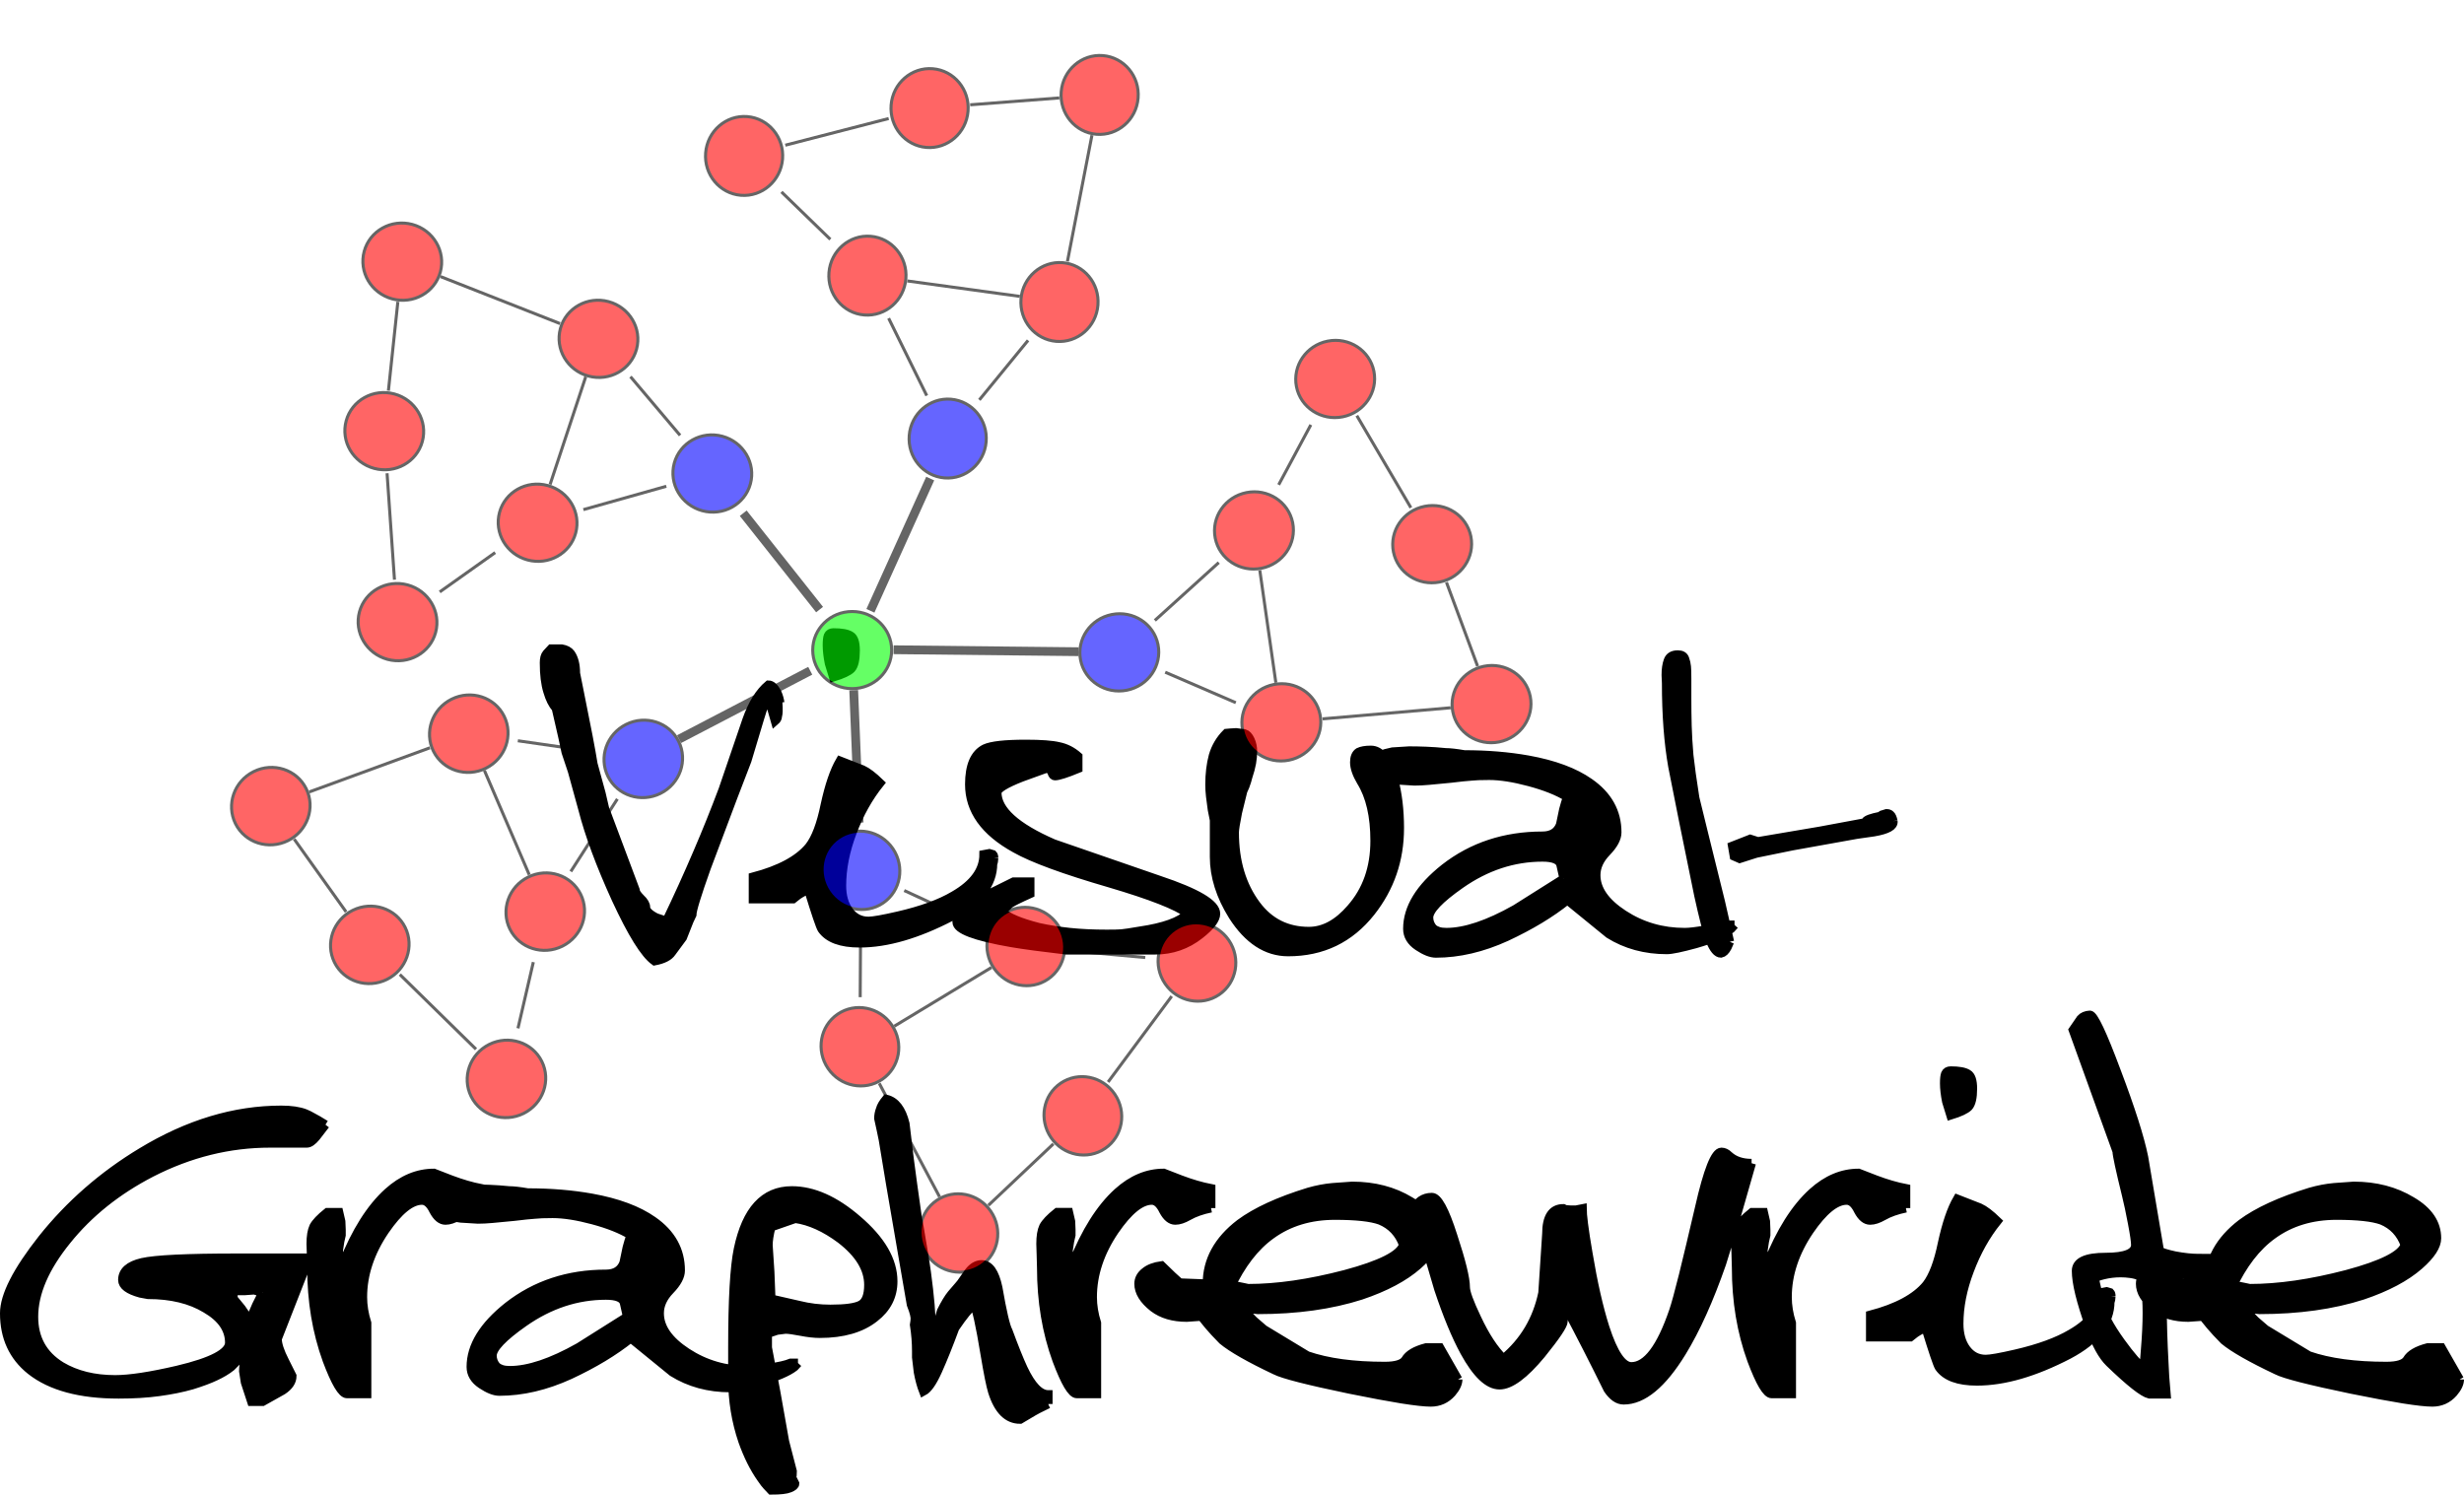 <?xml version="1.0" encoding="UTF-8" standalone="no"?>
<!-- Created with Inkscape (http://www.inkscape.org/) -->

<svg
   xmlns:dc="http://purl.org/dc/elements/1.1/"
   xmlns:cc="http://creativecommons.org/ns#"
   xmlns:rdf="http://www.w3.org/1999/02/22-rdf-syntax-ns#"
   xmlns:svg="http://www.w3.org/2000/svg"
   xmlns="http://www.w3.org/2000/svg"
   xmlns:sodipodi="http://sodipodi.sourceforge.net/DTD/sodipodi-0.dtd"
   xmlns:inkscape="http://www.inkscape.org/namespaces/inkscape"
   width="281.183"
   height="170.581"
   id="svg2"
   sodipodi:version="0.32"
   inkscape:version="0.47pre1 r21720"
   version="1.0"
   sodipodi:docname="splash.svg"
   inkscape:output_extension="org.inkscape.output.svg.inkscape">
  <defs
     id="defs4">
    <inkscape:perspective
       sodipodi:type="inkscape:persp3d"
       inkscape:vp_x="0 : 526.18109 : 1"
       inkscape:vp_y="0 : 1000 : 0"
       inkscape:vp_z="744.09448 : 526.18109 : 1"
       inkscape:persp3d-origin="372.04724 : 350.78739 : 1"
       id="perspective10" />
    <inkscape:perspective
       id="perspective3999"
       inkscape:persp3d-origin="0.5 : 0.33333333 : 1"
       inkscape:vp_z="1 : 0.5 : 1"
       inkscape:vp_y="0 : 1000 : 0"
       inkscape:vp_x="0 : 0.5 : 1"
       sodipodi:type="inkscape:persp3d" />
    <filter
       inkscape:collect="always"
       id="filter4201"
       color-interpolation-filters="sRGB">
      <feGaussianBlur
         inkscape:collect="always"
         stdDeviation="2.554"
         id="feGaussianBlur4203" />
    </filter>
  </defs>
  <sodipodi:namedview
     id="base"
     pagecolor="#ffffff"
     bordercolor="#666666"
     borderopacity="1.0"
     gridtolerance="10000"
     guidetolerance="10"
     objecttolerance="10"
     inkscape:pageopacity="0.0"
     inkscape:pageshadow="2"
     inkscape:zoom="1.7"
     inkscape:cx="69.733871"
     inkscape:cy="52.2863"
     inkscape:document-units="px"
     inkscape:current-layer="layer1"
     showgrid="false"
     inkscape:window-width="1680"
     inkscape:window-height="992"
     inkscape:window-x="-4"
     inkscape:window-y="-3"
     inkscape:window-maximized="1" />
  <g
     inkscape:label="Layer 1"
     inkscape:groupmode="layer"
     id="layer1"
     transform="translate(-61.006,-81.705)">
    <path
       style="font-size:40px;font-style:italic;font-variant:normal;font-weight:bold;font-stretch:normal;text-align:center;writing-mode:lr-tb;text-anchor:middle;fill:#000000;fill-opacity:1;stroke:#000000;stroke-width:1px;stroke-linecap:butt;stroke-linejoin:miter;stroke-opacity:1;font-family:Steve;-inkscape-font-specification:Steve Bold Italic"
       d="m 150.022,161.906 -0.28,-0.76 0.04,0.56 0.04,0.72 0,0.48 c -3e-5,0.16 -0.027,0.347 -0.08,0.56 -3e-5,0.187 -0.093,0.36 -0.28,0.52 l -0.4,-1.4 c -0.053,-0.24 -0.093,-0.467 -0.12,-0.68 -0.027,-0.213 -0.093,-0.467 -0.2,-0.76 -0.293,0.347 -0.64,1.2 -1.04,2.56 l -1.44,4.8 -1.6,4.16 -3.04,8.08 c -1.093,3.067 -1.64,4.853 -1.64,5.36 l -0.32,0.68 -0.76,1.92 -1.24,1.68 c -0.32,0.48 -0.973,0.813 -1.96,1 -1.12,-0.8 -2.587,-3.16 -4.4,-7.08 -1.787,-3.92 -3.053,-7.333 -3.8,-10.24 l -1.2,-4.36 -0.72,-2.16 -0.24,-1.12 -0.12,-0.56 -0.76,-3.32 c -0.4,-0.453 -0.72,-1.093 -0.96,-1.92 -0.267,-0.853 -0.4,-1.947 -0.4,-3.28 0,-0.48 0.093,-0.827 0.28,-1.04 l 0.52,-0.56 1.2,0 c 0.48,0.08 0.827,0.267 1.04,0.56 0.373,0.533 0.56,1.28 0.56,2.24 l 0.44,2.2 c 0.8,3.92 1.32,6.64 1.56,8.16 l 0.92,3.36 0.4,1.72 3.48,9.28 c -1e-5,0.24 0.2,0.56 0.6,0.96 0.4,0.373 0.6,0.72 0.6,1.04 -1e-5,0.373 0.387,0.76 1.16,1.16 l 1.2,0.4 c 1.28,-2.667 2.467,-5.28 3.56,-7.84 0.987,-2.293 1.947,-4.68 2.88,-7.16 l 2.72,-7.96 c 0.64,-1.813 1.467,-3.147 2.48,-4 0.347,3e-5 0.68,0.307 1,0.92 0.16,0.373 0.267,0.747 0.32,1.12 m 8.606,-5.96 c -1e-5,1.04 -0.16,1.733 -0.48,2.08 -0.32,0.32 -1,0.64 -2.04,0.96 l -0.48,-1.56 c -0.16,-0.8 -0.24,-1.493 -0.24,-2.08 -1e-5,-0.507 0.04,-0.867 0.12,-1.08 0.107,-0.24 0.307,-0.36 0.6,-0.36 0.933,3e-5 1.587,0.12 1.96,0.36 0.373,0.213 0.56,0.773 0.56,1.68 m 15.8,23.68 -0.04,0.4 c -0.027,0.133 -0.053,0.213 -0.08,0.24 -3e-5,2.347 -1.573,4.36 -4.72,6.04 -3.893,2.027 -7.387,3.04 -10.48,3.04 -2.133,0 -3.573,-0.533 -4.32,-1.6 -0.187,-0.293 -0.693,-1.787 -1.52,-4.48 -0.32,0.08 -0.72,0.28 -1.2,0.6 l -0.56,0.44 -4.56,0 0,-2.52 c 3.04,-0.8 5.173,-1.947 6.4,-3.44 0.747,-0.96 1.347,-2.547 1.8,-4.76 0.48,-2.213 1.053,-3.893 1.72,-5.04 l 2.56,1 c 0.533,0.24 1.2,0.747 2,1.52 -1.307,1.627 -2.36,3.507 -3.16,5.64 -0.8,2.107 -1.2,4.133 -1.2,6.08 -1e-5,1.2 0.28,2.173 0.84,2.92 0.56,0.747 1.293,1.12 2.2,1.12 0.533,0 1.667,-0.2 3.4,-0.6 2.667,-0.613 4.787,-1.387 6.36,-2.32 2.267,-1.307 3.4,-2.867 3.4,-4.68 l 0.64,-0.12 0.4,0.12 c 0.08,0.08 0.12,0.213 0.12,0.4 m 25.326,6.36 c -3e-5,0.64 -0.613,1.44 -1.84,2.4 -1.493,1.173 -3.187,1.76 -5.08,1.76 l -10.16,0 c -2.747,-0.32 -4.827,-0.6 -6.24,-0.84 -4.16,-0.72 -6.24,-1.507 -6.24,-2.36 0,-0.693 0.413,-1.36 1.24,-2 l 5.24,-2.6 1.88,0 0,1.36 c -1.307,0.587 -2.08,0.973 -2.32,1.16 l -0.92,0.88 c 0.64,0.64 2.053,1.24 4.24,1.8 1.093,0.24 2.267,0.427 3.52,0.56 1.28,0.133 2.693,0.2 4.24,0.2 0.8,0 1.36,-0.013 1.68,-0.04 0.32,-0.027 1.027,-0.133 2.12,-0.32 2.72,-0.4 4.533,-1.053 5.44,-1.96 -1.227,-0.933 -4.187,-2.093 -8.88,-3.48 -5.227,-1.52 -8.827,-2.84 -10.8,-3.96 -3.493,-1.92 -5.24,-4.36 -5.24,-7.32 0,-2.133 0.587,-3.493 1.76,-4.08 0.747,-0.347 2.307,-0.52 4.68,-0.52 1.733,2e-5 2.987,0.093 3.76,0.28 0.8,0.16 1.533,0.533 2.2,1.12 l 0,1.4 c -1.36,0.56 -2.24,0.84 -2.64,0.84 -0.16,2e-5 -0.28,-0.133 -0.36,-0.4 -0.027,-0.267 -0.253,-0.413 -0.68,-0.44 l -2.76,1 c -1.84,0.72 -2.773,1.293 -2.8,1.72 -1e-5,2.027 2.147,3.973 6.44,5.84 l 12.04,4.16 c 4.32,1.44 6.48,2.72 6.48,3.84 m 20.974,-9.76 c -2e-5,3.6 -1.093,6.787 -3.28,9.56 -2.4,3.04 -5.547,4.56 -9.44,4.56 -2.453,0 -4.56,-1.373 -6.32,-4.12 -1.413,-2.267 -2.12,-4.507 -2.12,-6.72 l 0,-4.2 -0.24,-1.2 c -0.08,-0.533 -0.147,-1.04 -0.2,-1.52 -0.053,-0.48 -0.08,-0.92 -0.08,-1.32 0,-1.227 0.133,-2.333 0.4,-3.32 0.293,-0.987 0.8,-1.84 1.52,-2.56 l 0.44,-0.04 0.64,-0.04 0.96,0.12 c 0.267,0.08 0.493,0.32 0.68,0.72 0.187,0.4 0.28,0.84 0.28,1.32 0,0.4 -0.04,0.84 -0.12,1.32 -0.08,0.453 -0.227,1 -0.44,1.64 -0.08,0.32 -0.147,0.547 -0.2,0.68 -0.027,0.133 -0.147,0.427 -0.36,0.88 l -0.6,2.44 c -0.24,1.2 -0.36,1.96 -0.36,2.28 0,3.307 0.827,6.067 2.48,8.28 1.493,2 3.493,3 6,3 1.707,0 3.307,-0.867 4.8,-2.6 1.813,-2.053 2.72,-4.627 2.72,-7.72 -2e-5,-2.827 -0.52,-5.08 -1.56,-6.76 -0.507,-0.853 -0.76,-1.587 -0.76,-2.2 -1e-5,-0.56 0.16,-0.947 0.48,-1.16 0.32,-0.16 0.787,-0.24 1.4,-0.24 1.093,2e-5 1.96,1.093 2.6,3.28 0.453,1.68 0.68,3.56 0.68,5.64 m 38.216,11.04 -0.4,0.44 c -0.747,0.587 -2.093,1.16 -4.04,1.72 -1.653,0.453 -2.747,0.68 -3.28,0.68 -2.48,0 -4.68,-0.6 -6.6,-1.8 l -4.76,-3.88 c -1.893,1.52 -4.213,2.92 -6.96,4.2 -2.747,1.253 -5.427,1.88 -8.04,1.88 -0.56,0 -1.24,-0.267 -2.04,-0.8 -0.8,-0.533 -1.2,-1.2 -1.2,-2 0,-2.373 1.413,-4.68 4.24,-6.92 3.147,-2.453 6.867,-3.68 11.16,-3.68 1.04,1e-5 1.72,-0.427 2.04,-1.28 0.133,-0.667 0.253,-1.24 0.36,-1.72 0.133,-0.507 0.28,-0.987 0.44,-1.44 -1.093,-0.667 -2.533,-1.24 -4.32,-1.72 -1.787,-0.48 -3.32,-0.72 -4.6,-0.72 -0.933,2e-5 -1.627,0.027 -2.08,0.08 -0.453,0.027 -1.227,0.107 -2.32,0.24 -1.067,0.107 -1.907,0.187 -2.52,0.24 -0.587,0.053 -1.12,0.08 -1.6,0.08 l -1.96,-0.12 c -0.64,-0.08 -1.173,-0.227 -1.6,-0.44 -0.427,-0.213 -0.64,-0.587 -0.64,-1.12 1e-5,-0.56 0.187,-1.013 0.56,-1.36 0.107,-0.08 0.48,-0.187 1.12,-0.32 l 1.92,-0.12 c 0.587,2e-5 1.227,0.013 1.92,0.04 0.693,0.027 1.44,0.08 2.24,0.16 0.48,2e-5 1.187,0.08 2.12,0.24 2.613,2e-5 5.04,0.2 7.28,0.6 2.96,0.533 5.293,1.4 7,2.6 2.107,1.467 3.16,3.36 3.16,5.68 -2e-5,0.667 -0.4,1.413 -1.2,2.24 -0.8,0.827 -1.2,1.707 -1.2,2.64 -2e-5,1.627 1.04,3.12 3.12,4.48 2.08,1.36 4.413,2.04 7,2.04 0.533,0 1.32,-0.093 2.36,-0.28 1.147,-0.16 1.973,-0.347 2.48,-0.56 l 0.84,0 m -19.48,-5.28 -0.36,-1.6 c -0.16,-0.56 -0.853,-0.84 -2.08,-0.84 -3.307,1e-5 -6.427,1.027 -9.36,3.08 -2.4,1.68 -3.6,2.947 -3.6,3.8 0,0.453 0.16,0.867 0.48,1.24 0.16,0.133 0.36,0.24 0.6,0.32 0.24,0.08 0.547,0.12 0.92,0.12 2.133,0 4.76,-0.88 7.88,-2.64 l 5.52,-3.48 m 18.931,7.2 -0.28,0.64 c -0.213,0.4 -0.453,0.627 -0.72,0.68 -0.427,0 -0.84,-0.493 -1.24,-1.48 -0.347,-1.013 -0.787,-2.733 -1.32,-5.16 l -1.72,-8.44 -1.24,-6.24 c -0.48,-2.72 -0.72,-5.893 -0.72,-9.52 l -0.04,-0.92 c 0,-0.667 0.08,-1.213 0.24,-1.64 0.16,-0.453 0.533,-0.68 1.12,-0.68 0.427,3e-5 0.693,0.16 0.8,0.48 0.107,0.293 0.173,0.587 0.2,0.88 0.027,0.267 0.04,0.733 0.04,1.4 l 0,2.2 c 0,1.12 0.013,2.173 0.04,3.16 0.027,0.987 0.093,2.107 0.2,3.36 0.133,1.227 0.36,2.853 0.68,4.88 l 1,4.08 1.92,7.76 1.04,4.56 m 18.658,-13.76 c 0.08,0.56 -0.653,0.973 -2.2,1.24 l -1.96,0.28 -7.36,1.32 -4.12,0.84 -1.88,0.6 -0.64,-0.28 -0.2,-1.16 2.04,-0.8 0.88,0.28 7.08,-1.2 5.16,-0.96 0.04,-0.12 c 0.133,-0.213 0.68,-0.413 1.64,-0.6 l 0.24,-0.16 0.52,-0.16 c 0.187,1e-5 0.333,0.053 0.44,0.16 0.133,0.107 0.24,0.347 0.32,0.72 m -178.909,34.64 -1.08,1.4 c -0.4,0.48 -0.747,0.72 -1.04,0.72 l -4.2,0 c -4.667,3e-5 -9.187,1.12 -13.56,3.36 -3.92,2.027 -7.133,4.6 -9.64,7.72 -2.507,3.093 -3.76,6 -3.76,8.72 -10e-7,2.48 1.04,4.36 3.12,5.64 1.707,1.013 3.76,1.52 6.16,1.52 1.653,0 4.027,-0.36 7.12,-1.08 3.947,-0.933 5.92,-1.973 5.92,-3.12 -2.3e-5,-1.547 -0.893,-2.84 -2.68,-3.88 -1.76,-1.067 -3.96,-1.6 -6.6,-1.6 l -0.88,-0.16 c -1.36,-0.373 -2.04,-0.88 -2.04,-1.52 -1.2e-5,-0.987 0.747,-1.653 2.24,-2 1.52,-0.347 5.12,-0.52 10.8,-0.52 l 7.6,0 0,1.68 -2.96,7.56 c -3e-5,0.613 0.28,1.467 0.84,2.56 l 0.84,1.68 c -3e-5,0.613 -0.36,1.16 -1.08,1.64 l -2.28,1.28 -1.28,0 -0.72,-2.2 -0.2,-1.28 c -2.5e-5,-0.507 0.093,-1.027 0.28,-1.56 l -0.6,0 -1.08,1.08 c -0.507,0.4 -1.107,0.76 -1.8,1.08 -0.667,0.32 -1.56,0.653 -2.68,1 -1.12,0.32 -2.373,0.573 -3.76,0.76 -1.36,0.187 -2.893,0.28 -4.6,0.28 -4.4,0 -7.747,-0.907 -10.04,-2.72 -2,-1.6 -3,-3.773 -3,-6.52 2e-6,-2 1.44,-4.827 4.32,-8.48 3.147,-3.947 6.933,-7.253 11.36,-9.92 5.28,-3.2 10.587,-4.8 15.92,-4.8 1.12,3e-5 2.027,0.133 2.72,0.4 0.267,0.107 0.56,0.253 0.88,0.44 0.32,0.16 0.8,0.44 1.44,0.84 m -7.16,19.16 -0.96,-0.28 -1.08,0.08 -1.32,0 0,0.88 0.92,1.12 0.96,1.4 0.76,-1.76 0.72,-1.44 m 24.936,-9.64 c -1.04,0.213 -1.907,0.52 -2.6,0.92 -0.56,0.32 -1.053,0.48 -1.48,0.48 -0.507,2e-5 -0.96,-0.373 -1.36,-1.12 -0.373,-0.773 -0.813,-1.16 -1.32,-1.16 -1.253,2e-5 -2.667,1.147 -4.24,3.44 -1.68,2.48 -2.52,5.013 -2.52,7.6 -1e-5,0.96 0.16,1.947 0.48,2.96 l 0,8.08 -2.28,0 c -0.56,0 -1.32,-1.28 -2.28,-3.84 -1.173,-3.227 -1.76,-6.747 -1.76,-10.56 l -0.04,-1.48 -0.04,-1.24 c 0,-0.853 0.107,-1.507 0.32,-1.96 0.24,-0.453 0.76,-1 1.56,-1.64 l 1.32,0 0.24,1.04 0.04,0.96 c 0,0.213 0,0.413 0,0.6 -0.08,0.32 -0.133,0.56 -0.16,0.72 l -0.16,1.04 c 0,0.4 0.173,0.893 0.52,1.48 1.44,-3.627 3.147,-6.333 5.12,-8.12 1.627,-1.467 3.373,-2.2 5.24,-2.2 l 1.96,0.76 c 1.2,0.453 2.347,0.787 3.44,1 l 0,2.24 m 36.148,17.68 -0.4,0.44 c -0.747,0.587 -2.093,1.16 -4.04,1.72 -1.653,0.453 -2.747,0.68 -3.28,0.68 -2.48,0 -4.68,-0.6 -6.6,-1.8 l -4.76,-3.88 c -1.893,1.52 -4.213,2.92 -6.96,4.2 -2.747,1.253 -5.427,1.88 -8.04,1.88 -0.56,0 -1.24,-0.267 -2.04,-0.8 -0.8,-0.533 -1.2,-1.2 -1.2,-2 0,-2.373 1.413,-4.68 4.24,-6.92 3.147,-2.453 6.867,-3.68 11.16,-3.68 1.04,1e-5 1.72,-0.427 2.04,-1.28 0.133,-0.667 0.253,-1.24 0.36,-1.72 0.133,-0.507 0.28,-0.987 0.44,-1.44 -1.093,-0.667 -2.533,-1.24 -4.32,-1.72 -1.787,-0.48 -3.32,-0.72 -4.6,-0.72 -0.933,2e-5 -1.627,0.027 -2.08,0.08 -0.453,0.027 -1.227,0.107 -2.32,0.24 -1.067,0.107 -1.907,0.187 -2.52,0.24 -0.587,0.053 -1.12,0.08 -1.6,0.08 l -1.96,-0.12 c -0.64,-0.08 -1.173,-0.227 -1.6,-0.44 -0.427,-0.213 -0.64,-0.587 -0.64,-1.12 1e-5,-0.56 0.187,-1.013 0.56,-1.36 0.107,-0.08 0.48,-0.187 1.12,-0.32 l 1.92,-0.12 c 0.587,2e-5 1.227,0.013 1.92,0.04 0.693,0.027 1.44,0.08 2.24,0.16 0.48,2e-5 1.187,0.08 2.12,0.24 2.613,2e-5 5.04,0.2 7.28,0.6 2.96,0.533 5.293,1.4 7,2.6 2.107,1.467 3.16,3.36 3.16,5.68 -2e-5,0.667 -0.4,1.413 -1.2,2.24 -0.8,0.827 -1.2,1.707 -1.2,2.64 -2e-5,1.627 1.04,3.12 3.12,4.48 2.08,1.36 4.413,2.04 7,2.04 0.533,1e-5 1.32,-0.093 2.36,-0.28 1.147,-0.16 1.973,-0.347 2.48,-0.56 l 0.84,0 m -19.48,-5.28 -0.36,-1.6 c -0.16,-0.56 -0.853,-0.84 -2.08,-0.84 -3.307,1e-5 -6.427,1.027 -9.36,3.08 -2.4,1.68 -3.6,2.947 -3.6,3.8 0,0.453 0.16,0.867 0.48,1.24 0.16,0.133 0.36,0.24 0.6,0.32 0.24,0.08 0.547,0.12 0.92,0.12 2.133,1e-5 4.76,-0.88 7.88,-2.64 l 5.52,-3.48 m 30.331,-4.04 c -2e-5,1.68 -0.707,3.067 -2.12,4.16 -1.52,1.2 -3.6,1.8 -6.24,1.8 -0.613,1e-5 -1.333,-0.08 -2.16,-0.24 -0.827,-0.16 -1.413,-0.24 -1.76,-0.24 l -0.96,0.12 -1.08,0.36 0,1.6 0.96,5.08 1,5.64 0.88,3.4 c 0,0.347 -0.027,0.627 -0.08,0.84 l 0.16,0.16 0.2,0.4 c 0,0.187 -0.2,0.36 -0.6,0.52 -0.373,0.16 -1.08,0.24 -2.12,0.24 -0.187,-0.187 -0.347,-0.36 -0.48,-0.52 -0.133,-0.133 -0.347,-0.413 -0.64,-0.84 -0.827,-1.173 -1.533,-2.587 -2.12,-4.24 -0.773,-2.267 -1.16,-4.64 -1.16,-7.12 l 0,-3.56 c 0,-5.467 0.213,-9.213 0.64,-11.24 0.933,-4.453 2.973,-6.68 6.12,-6.68 2.427,2e-5 4.92,1.107 7.48,3.32 2.72,2.32 4.08,4.667 4.08,7.04 m -2.8,0.4 c -1e-5,-1.84 -1.053,-3.573 -3.16,-5.2 -1.787,-1.333 -3.52,-2.12 -5.2,-2.36 l -2.76,0.96 c -0.213,0.853 -0.32,1.547 -0.32,2.08 l 0.2,3.04 0.12,3.08 3.16,0.72 c 1.173,0.293 2.373,0.44 3.6,0.44 1.733,1e-5 2.893,-0.16 3.48,-0.48 0.587,-0.32 0.88,-1.08 0.88,-2.28 m 20.499,13.6 c -0.853,0.4 -1.56,0.773 -2.12,1.12 l -1.08,0.64 c -1.44,0 -2.493,-1.053 -3.16,-3.16 -0.213,-0.693 -0.493,-2.08 -0.84,-4.16 -0.587,-3.573 -1.013,-5.493 -1.28,-5.76 -0.48,0.347 -1.2,1.227 -2.16,2.64 -0.72,1.947 -1.373,3.573 -1.96,4.88 -0.587,1.307 -1.133,2.093 -1.64,2.36 -0.24,-0.613 -0.44,-1.347 -0.6,-2.2 -0.107,-0.827 -0.173,-1.387 -0.2,-1.68 0,-0.293 0,-0.533 0,-0.72 0,-0.96 -0.08,-1.96 -0.24,-3 0.053,-0.32 0.08,-0.56 0.08,-0.72 0,-0.107 -0.027,-0.28 -0.08,-0.52 -0.053,-0.24 -0.173,-0.6 -0.36,-1.08 l -0.8,-4.64 -1.56,-9.08 -0.84,-5.08 -0.24,-1.16 -0.28,-1.28 c 0,-0.347 0.067,-0.693 0.2,-1.04 0.08,-0.32 0.307,-0.707 0.68,-1.16 1.04,0.24 1.76,1.173 2.16,2.8 0.213,1.787 0.373,3.12 0.48,4 0.213,1.653 0.52,3.88 0.92,6.68 0.133,0.667 0.293,1.587 0.48,2.76 0.213,1.173 0.4,2.347 0.56,3.52 0.373,2.747 0.56,4.947 0.56,6.6 0,1.173 -0.067,1.973 -0.2,2.4 l 1.32,-4.56 c 0.427,-0.853 0.813,-1.493 1.16,-1.92 0.72,-0.827 1.093,-1.267 1.12,-1.32 0.267,-0.4 0.547,-0.8 0.84,-1.2 0.453,-0.587 0.947,-0.88 1.48,-0.88 0.88,2e-5 1.507,0.88 1.88,2.64 0.48,2.773 0.867,4.427 1.16,4.96 0.667,1.813 1.24,3.24 1.72,4.28 0.933,1.973 1.88,2.96 2.84,2.96 l 0,1.08 m 18.583,-22.36 c -1.04,0.213 -1.907,0.52 -2.6,0.92 -0.56,0.32 -1.053,0.48 -1.48,0.48 -0.507,2e-5 -0.96,-0.373 -1.36,-1.12 -0.373,-0.773 -0.813,-1.16 -1.32,-1.16 -1.253,2e-5 -2.667,1.147 -4.24,3.44 -1.68,2.48 -2.52,5.013 -2.52,7.6 -1e-5,0.96 0.16,1.947 0.48,2.96 l 0,8.08 -2.28,0 c -0.56,0 -1.32,-1.28 -2.28,-3.84 -1.173,-3.227 -1.76,-6.747 -1.76,-10.56 l -0.04,-1.48 -0.04,-1.24 c 0,-0.853 0.107,-1.507 0.32,-1.96 0.24,-0.453 0.76,-1 1.56,-1.64 l 1.32,0 0.24,1.04 0.04,0.96 c -10e-6,0.213 -10e-6,0.413 0,0.6 -0.08,0.32 -0.133,0.56 -0.16,0.72 l -0.16,1.04 c -1e-5,0.4 0.173,0.893 0.52,1.48 1.44,-3.627 3.147,-6.333 5.12,-8.12 1.627,-1.467 3.373,-2.2 5.24,-2.2 l 1.96,0.76 c 1.2,0.453 2.347,0.787 3.44,1 l 0,2.24 m 28.188,19.56 c -3e-5,0.453 -0.24,0.96 -0.72,1.52 -0.64,0.72 -1.44,1.08 -2.4,1.08 -0.667,0 -1.76,-0.12 -3.28,-0.36 -1.493,-0.24 -3.493,-0.613 -6,-1.12 -4.747,-0.987 -7.56,-1.707 -8.44,-2.16 -2.933,-1.387 -4.947,-2.533 -6.04,-3.44 -0.16,-0.16 -0.453,-0.467 -0.88,-0.92 -0.427,-0.453 -0.933,-1.053 -1.52,-1.8 l -1.68,0.12 c -1.547,10e-6 -2.813,-0.373 -3.8,-1.12 -1.12,-0.88 -1.68,-1.787 -1.68,-2.72 1e-5,-0.533 0.24,-0.987 0.72,-1.36 0.453,-0.373 1.08,-0.613 1.88,-0.72 l 1.24,1.2 0.84,0.76 3.12,0.12 c 0,-2.667 1.253,-4.96 3.76,-6.88 1.84,-1.36 4.453,-2.56 7.84,-3.6 0.933,-0.267 1.84,-0.44 2.72,-0.52 l 2.24,-0.16 c 2.507,2e-5 4.707,0.573 6.6,1.72 1.92,1.12 2.88,2.533 2.88,4.24 -2e-5,0.88 -0.667,1.907 -2,3.08 -1.547,1.36 -3.707,2.507 -6.48,3.44 -3.413,1.093 -7.333,1.64 -11.76,1.64 l -0.76,-0.08 c -0.347,1e-5 -0.533,0.093 -0.56,0.28 0,0.133 0.28,0.48 0.84,1.04 l 1.16,1 4.96,3 c 2.32,0.8 5.267,1.2 8.84,1.2 1.253,1e-5 2.04,-0.24 2.36,-0.72 0.347,-0.613 1.133,-1.08 2.36,-1.4 l 1.56,0 2.08,3.64 m -6.24,-15.36 c -0.48,-1.333 -1.36,-2.267 -2.64,-2.8 -1.04,-0.373 -2.76,-0.56 -5.16,-0.56 -2.827,2e-5 -5.253,0.733 -7.28,2.2 -1.867,1.333 -3.44,3.373 -4.72,6.12 0.4,-0.16 0.707,-0.24 0.92,-0.24 l 0.6,0.12 0.56,0.12 c 3.307,1e-5 7,-0.533 11.08,-1.6 4.08,-1.093 6.293,-2.213 6.64,-3.36 m 39.739,-9.32 -1.72,6 -1.68,5.44 c -1.44,4.133 -2.96,7.507 -4.56,10.12 -2.24,3.653 -4.453,5.48 -6.64,5.48 -0.64,0 -1.24,-0.413 -1.8,-1.24 -1.6,-3.253 -3.147,-6.28 -4.64,-9.08 l -0.6,0.68 -0.2,0.16 0.24,-0.12 c 0.08,0.24 0.12,0.44 0.12,0.6 -2e-5,0.427 -0.84,1.68 -2.52,3.76 -1.947,2.347 -3.533,3.52 -4.76,3.52 -1.28,0 -2.613,-1.267 -4,-3.8 -0.987,-1.813 -1.973,-4.2 -2.96,-7.16 l -1.2,-4.08 c -0.24,-0.453 -0.653,-0.88 -1.24,-1.28 -0.56,-0.293 -0.867,-0.573 -0.92,-0.84 0,-1.093 0.16,-2.027 0.48,-2.8 0.453,-0.987 1.16,-1.48 2.12,-1.48 0.667,2e-5 1.467,1.467 2.4,4.4 0.96,2.907 1.44,4.867 1.44,5.88 -1e-5,0.56 0.427,1.733 1.28,3.52 0.96,2.053 1.973,3.6 3.04,4.64 2.347,-1.947 3.84,-4.453 4.48,-7.52 l 0.44,-6.72 c -2e-5,-1.947 0.64,-2.92 1.92,-2.92 l 0.24,0.12 0.6,0.04 c 0.187,2e-5 0.387,2e-5 0.6,0 0.32,-0.08 0.56,-0.133 0.72,-0.16 -2e-5,0.347 0.053,0.947 0.16,1.8 0.107,0.853 0.28,1.973 0.52,3.36 0.56,3.36 1.2,6.173 1.92,8.44 0.96,2.96 1.96,4.44 3,4.44 1.76,1e-5 3.36,-2.107 4.8,-6.32 0.24,-0.693 0.613,-2.053 1.12,-4.08 0.507,-2.053 1.12,-4.627 1.84,-7.72 0.96,-4.24 1.8,-6.36 2.52,-6.36 0.293,3e-5 0.573,0.133 0.84,0.4 0.64,0.587 1.507,0.88 2.6,0.88 m 17.609,5.12 c -1.04,0.213 -1.907,0.52 -2.6,0.92 -0.56,0.32 -1.053,0.48 -1.48,0.48 -0.507,2e-5 -0.96,-0.373 -1.36,-1.12 -0.373,-0.773 -0.813,-1.16 -1.32,-1.16 -1.253,2e-5 -2.667,1.147 -4.24,3.44 -1.68,2.48 -2.52,5.013 -2.52,7.6 0,0.96 0.16,1.947 0.48,2.96 l 0,8.08 -2.28,0 c -0.56,0 -1.32,-1.28 -2.28,-3.84 -1.173,-3.227 -1.76,-6.747 -1.76,-10.56 l -0.04,-1.48 -0.04,-1.24 c 0,-0.853 0.107,-1.507 0.32,-1.96 0.24,-0.453 0.76,-1 1.56,-1.64 l 1.32,0 0.24,1.04 0.04,0.96 c 0,0.213 0,0.413 0,0.6 -0.08,0.32 -0.133,0.56 -0.16,0.72 l -0.16,1.04 c 0,0.4 0.173,0.893 0.52,1.48 1.44,-3.627 3.147,-6.333 5.12,-8.12 1.627,-1.467 3.373,-2.2 5.24,-2.2 l 1.96,0.76 c 1.2,0.453 2.347,0.787 3.44,1 l 0,2.24 m 7.628,-13.64 c -1e-5,1.04 -0.16,1.733 -0.48,2.08 -0.32,0.32 -1,0.64 -2.04,0.96 l -0.48,-1.56 c -0.16,-0.8 -0.24,-1.493 -0.24,-2.08 -10e-6,-0.507 0.04,-0.867 0.12,-1.08 0.107,-0.24 0.307,-0.36 0.6,-0.36 0.933,4e-5 1.587,0.12 1.96,0.36 0.373,0.213 0.56,0.773 0.56,1.68 m 15.8,23.68 -0.04,0.4 c -0.027,0.133 -0.053,0.213 -0.08,0.24 -3e-5,2.347 -1.573,4.36 -4.72,6.04 -3.893,2.027 -7.387,3.04 -10.48,3.04 -2.133,0 -3.573,-0.533 -4.32,-1.6 -0.187,-0.293 -0.693,-1.787 -1.52,-4.48 -0.32,0.08 -0.72,0.28 -1.2,0.6 l -0.56,0.44 -4.56,0 0,-2.52 c 3.04,-0.8 5.173,-1.947 6.4,-3.44 0.747,-0.96 1.347,-2.547 1.8,-4.76 0.48,-2.213 1.053,-3.893 1.72,-5.04 l 2.56,1 c 0.533,0.24 1.2,0.747 2,1.52 -1.307,1.627 -2.36,3.507 -3.16,5.64 -0.8,2.107 -1.2,4.133 -1.2,6.08 -1e-5,1.2 0.28,2.173 0.84,2.92 0.56,0.747 1.293,1.12 2.2,1.12 0.533,1e-5 1.667,-0.2 3.4,-0.6 2.667,-0.613 4.787,-1.387 6.36,-2.32 2.267,-1.307 3.4,-2.867 3.4,-4.68 l 0.64,-0.12 0.4,0.12 c 0.08,0.08 0.12,0.213 0.12,0.4 m 14.566,-3.48 0,0.44 c -2e-5,0.267 -0.107,0.507 -0.32,0.72 -0.187,0.293 -0.32,0.507 -0.4,0.64 -0.16,0.24 -0.44,0.36 -0.84,0.36 -0.08,1e-5 -0.28,-0.027 -0.6,-0.08 -0.693,-0.267 -1.24,-0.453 -1.64,-0.56 -1.333,-0.4 -2.387,-0.6 -3.16,-0.6 -0.667,10e-6 -1.147,0.147 -1.44,0.44 -0.107,0.107 -0.187,0.467 -0.24,1.08 -0.053,0.613 -0.08,1.387 -0.08,2.32 -1e-5,1.787 0.067,3.92 0.2,6.4 0.027,0.88 0.107,2.053 0.24,3.52 l -1.92,0 c -0.72,-0.16 -2.24,-1.36 -4.56,-3.6 -0.8,-0.773 -1.547,-2.133 -2.24,-4.08 -1.04,-2.907 -1.56,-5.04 -1.56,-6.4 0,-1.04 1.12,-1.56 3.36,-1.56 2.267,2e-5 3.4,-0.467 3.4,-1.4 -10e-6,-0.4 -0.12,-1.227 -0.36,-2.48 -0.24,-1.28 -0.467,-2.347 -0.68,-3.2 -0.72,-2.933 -1.08,-4.6 -1.08,-5 l -5,-13.84 0.88,-1.28 c 0.24,-0.267 0.587,-0.413 1.04,-0.44 0.427,4e-5 1.44,2.147 3.04,6.44 1.627,4.293 2.667,7.56 3.12,9.8 l 1.8,10.68 c 0.187,0.16 0.773,0.347 1.76,0.56 1.013,0.187 1.88,0.28 2.6,0.28 2.16,2e-5 3.48,0.04 3.96,0.12 0.48,0.08 0.72,0.32 0.72,0.72 m -10.88,11.68 c 0.107,-0.827 0.173,-1.507 0.2,-2.04 0.133,-1.6 0.2,-3.013 0.2,-4.24 -1e-5,-1.2 -0.067,-2.16 -0.2,-2.88 -0.107,-0.747 -0.32,-1.187 -0.64,-1.32 -0.293,-0.133 -0.64,-0.227 -1.04,-0.28 -0.373,-0.053 -0.747,-0.08 -1.12,-0.08 -0.693,1e-5 -1.36,0.08 -2,0.24 -0.64,0.16 -0.96,0.293 -0.96,0.4 0,0.16 0.093,0.613 0.28,1.36 0.107,0.48 0.227,0.96 0.36,1.44 0.24,1.147 1.013,2.627 2.32,4.44 1.173,1.627 2.04,2.613 2.6,2.96 m 36.074,1.32 c -3e-5,0.453 -0.24,0.96 -0.72,1.52 -0.64,0.72 -1.44,1.08 -2.4,1.08 -0.667,0 -1.76,-0.12 -3.28,-0.36 -1.493,-0.24 -3.493,-0.613 -6,-1.12 -4.747,-0.987 -7.56,-1.707 -8.44,-2.16 -2.933,-1.387 -4.947,-2.533 -6.04,-3.44 -0.16,-0.16 -0.453,-0.467 -0.88,-0.92 -0.427,-0.453 -0.933,-1.053 -1.52,-1.8 l -1.68,0.12 c -1.547,10e-6 -2.813,-0.373 -3.8,-1.12 -1.12,-0.88 -1.68,-1.787 -1.68,-2.72 0,-0.533 0.24,-0.987 0.72,-1.36 0.453,-0.373 1.08,-0.613 1.88,-0.72 l 1.24,1.2 0.84,0.76 3.12,0.12 c 0,-2.667 1.253,-4.96 3.76,-6.88 1.84,-1.36 4.453,-2.56 7.84,-3.6 0.933,-0.267 1.84,-0.44 2.72,-0.52 l 2.24,-0.16 c 2.507,2e-5 4.707,0.573 6.6,1.72 1.92,1.12 2.88,2.533 2.88,4.24 -3e-5,0.88 -0.667,1.907 -2,3.08 -1.547,1.36 -3.707,2.507 -6.48,3.44 -3.413,1.093 -7.333,1.64 -11.76,1.64 l -0.76,-0.08 c -0.347,1e-5 -0.533,0.093 -0.56,0.28 -10e-6,0.133 0.28,0.48 0.84,1.04 l 1.16,1 4.96,3 c 2.32,0.8 5.267,1.2 8.84,1.2 1.253,1e-5 2.04,-0.24 2.36,-0.72 0.347,-0.613 1.133,-1.08 2.36,-1.4 l 1.56,0 2.08,3.64 m -6.24,-15.36 c -0.48,-1.333 -1.36,-2.267 -2.64,-2.8 -1.04,-0.373 -2.76,-0.56 -5.16,-0.56 -2.827,2e-5 -5.253,0.733 -7.28,2.2 -1.867,1.333 -3.44,3.373 -4.72,6.12 0.4,-0.16 0.707,-0.24 0.92,-0.24 l 0.6,0.12 0.56,0.12 c 3.307,1e-5 7,-0.533 11.08,-1.6 4.08,-1.093 6.293,-2.213 6.64,-3.36"
       id="flowRoot2393" />
    <g
       id="g4033"
       transform="translate(-10.588,56.471)"
       style="opacity:0.602;filter:url(#filter4201)">
      <g
         transform="matrix(0.965,0.261,-0.261,0.965,91.928,23.239)"
         id="g3737">
        <path
           sodipodi:type="arc"
           style="fill:#ff0000;fill-rule:evenodd;stroke:#000000;stroke-width:1px;stroke-linecap:butt;stroke-linejoin:miter;stroke-opacity:1"
           id="path2912"
           sodipodi:cx="41.764706"
           sodipodi:cy="32.64706"
           sodipodi:rx="12.941176"
           sodipodi:ry="12.647058"
           d="m 54.706,32.647 c 0,6.985 -5.794,12.647 -12.941,12.647 -7.147,0 -12.941,-5.662 -12.941,-12.647 0,-6.985 5.794,-12.647 12.941,-12.647 7.147,0 12.941,5.662 12.941,12.647 z"
           transform="matrix(0.348,0,0,0.348,18.479,12.723)" />
        <path
           d="m 54.706,32.647 c 0,6.985 -5.794,12.647 -12.941,12.647 -7.147,0 -12.941,-5.662 -12.941,-12.647 0,-6.985 5.794,-12.647 12.941,-12.647 7.147,0 12.941,5.662 12.941,12.647 z"
           sodipodi:ry="12.647058"
           sodipodi:rx="12.941176"
           sodipodi:cy="32.64706"
           sodipodi:cx="41.764706"
           id="path2922"
           style="fill:#ff0000;fill-rule:evenodd;stroke:#000000;stroke-width:1px;stroke-linecap:butt;stroke-linejoin:miter;stroke-opacity:1"
           sodipodi:type="arc"
           transform="matrix(0.348,0,0,0.348,42.4,15.38)" />
        <path
           transform="matrix(0.348,0,0,0.348,21.546,31.941)"
           sodipodi:type="arc"
           style="fill:#ff0000;fill-rule:evenodd;stroke:#000000;stroke-width:1px;stroke-linecap:butt;stroke-linejoin:miter;stroke-opacity:1"
           id="path2924"
           sodipodi:cx="41.764706"
           sodipodi:cy="32.64706"
           sodipodi:rx="12.941176"
           sodipodi:ry="12.647058"
           d="m 54.706,32.647 c 0,6.985 -5.794,12.647 -12.941,12.647 -7.147,0 -12.941,-5.662 -12.941,-12.647 0,-6.985 5.794,-12.647 12.941,-12.647 7.147,0 12.941,5.662 12.941,12.647 z" />
        <path
           d="m 54.706,32.647 c 0,6.985 -5.794,12.647 -12.941,12.647 -7.147,0 -12.941,-5.662 -12.941,-12.647 0,-6.985 5.794,-12.647 12.941,-12.647 7.147,0 12.941,5.662 12.941,12.647 z"
           sodipodi:ry="12.647058"
           sodipodi:rx="12.941176"
           sodipodi:cy="32.64706"
           sodipodi:cx="41.764706"
           id="path2926"
           style="fill:#ff0000;fill-rule:evenodd;stroke:#000000;stroke-width:1px;stroke-linecap:butt;stroke-linejoin:miter;stroke-opacity:1"
           sodipodi:type="arc"
           transform="matrix(0.348,0,0,0.348,41.173,37.461)" />
        <path
           transform="matrix(0.348,0,0,0.348,28.702,52.59)"
           sodipodi:type="arc"
           style="fill:#ff0000;fill-rule:evenodd;stroke:#000000;stroke-width:1px;stroke-linecap:butt;stroke-linejoin:miter;stroke-opacity:1"
           id="path2928"
           sodipodi:cx="41.764706"
           sodipodi:cy="32.64706"
           sodipodi:rx="12.941176"
           sodipodi:ry="12.647058"
           d="m 54.706,32.647 c 0,6.985 -5.794,12.647 -12.941,12.647 -7.147,0 -12.941,-5.662 -12.941,-12.647 0,-6.985 5.794,-12.647 12.941,-12.647 7.147,0 12.941,5.662 12.941,12.647 z" />
        <path
           d="m 54.706,32.647 c 0,6.985 -5.794,12.647 -12.941,12.647 -7.147,0 -12.941,-5.662 -12.941,-12.647 0,-6.985 5.794,-12.647 12.941,-12.647 7.147,0 12.941,5.662 12.941,12.647 z"
           sodipodi:ry="12.647058"
           sodipodi:rx="12.941176"
           sodipodi:cy="32.64706"
           sodipodi:cx="41.764706"
           id="path2930"
           style="fill:#0000ff;fill-opacity:1;fill-rule:evenodd;stroke:#000000;stroke-width:1px;stroke-linecap:butt;stroke-linejoin:miter;stroke-opacity:1"
           sodipodi:type="arc"
           transform="matrix(0.348,0,0,0.348,58.96,26.829)" />
        <path
           style="fill:none;stroke:#000000;stroke-width:0.348px;stroke-linecap:butt;stroke-linejoin:miter;stroke-opacity:1"
           d="M 41.634,59.367 37.645,47.857"
           id="path3718"
           inkscape:connector-type="polyline"
           inkscape:connection-end="#path2924"
           inkscape:connection-start="#path2928" />
        <path
           style="fill:none;stroke:#000000;stroke-width:0.348px;stroke-linecap:butt;stroke-linejoin:miter;stroke-opacity:1"
           d="m 51.922,53.377 -4.938,5.99"
           id="path3720"
           inkscape:connector-type="polyline"
           inkscape:connection-start="#path2926"
           inkscape:connection-end="#path2928" />
        <path
           style="fill:none;stroke:#000000;stroke-width:0.348px;stroke-linecap:butt;stroke-linejoin:miter;stroke-opacity:1"
           d="M 55.943,44.238 56.661,31.297"
           id="path3722"
           inkscape:connector-type="polyline"
           inkscape:connection-start="#path2926"
           inkscape:connection-end="#path2922" />
        <path
           style="fill:none;stroke:#000000;stroke-width:0.348px;stroke-linecap:butt;stroke-linejoin:miter;stroke-opacity:1"
           d="M 35.333,38.718 33.724,28.639"
           id="path3724"
           inkscape:connector-type="polyline"
           inkscape:connection-start="#path2924"
           inkscape:connection-end="#path2912" />
        <path
           style="fill:none;stroke:#000000;stroke-width:0.348px;stroke-linecap:butt;stroke-linejoin:miter;stroke-opacity:1"
           d="m 37.667,24.588 14.577,1.62"
           id="path3728"
           inkscape:connector-type="polyline"
           inkscape:connection-start="#path2912"
           inkscape:connection-end="#path2922" />
        <path
           style="fill:none;stroke:#000000;stroke-width:0.348px;stroke-linecap:butt;stroke-linejoin:miter;stroke-opacity:1"
           d="m 61.587,29.957 7.217,4.989"
           id="path3730"
           inkscape:connector-type="polyline"
           inkscape:connection-start="#path2922"
           inkscape:connection-end="#path2930" />
        <path
           style="fill:none;stroke:#000000;stroke-width:0.348px;stroke-linecap:butt;stroke-linejoin:miter;stroke-opacity:1"
           d="m 60.36,46.015 8.444,-5.047"
           id="path3732"
           inkscape:connector-type="polyline"
           inkscape:connection-start="#path2926"
           inkscape:connection-end="#path2930" />
        <path
           style="fill:none;stroke:#000000;stroke-width:1px;stroke-linecap:butt;stroke-linejoin:miter;stroke-opacity:1"
           d="m 156.485,83.838 8.718,11.004"
           id="path4111"
           transform="matrix(0.965,-0.261,0.261,0.965,-94.806,1.585)"
           inkscape:connector-type="polyline"
           inkscape:connection-start="#path2930"
           inkscape:connection-end="#path3975" />
      </g>
      <g
         transform="matrix(-0.981,0.196,-0.196,-0.981,278.909,122.748)"
         id="g3752">
        <path
           transform="matrix(0.348,0,0,0.348,18.479,12.723)"
           d="m 54.706,32.647 c 0,6.985 -5.794,12.647 -12.941,12.647 -7.147,0 -12.941,-5.662 -12.941,-12.647 0,-6.985 5.794,-12.647 12.941,-12.647 7.147,0 12.941,5.662 12.941,12.647 z"
           sodipodi:ry="12.647058"
           sodipodi:rx="12.941176"
           sodipodi:cy="32.64706"
           sodipodi:cx="41.764706"
           id="path3754"
           style="fill:#ff0000;fill-rule:evenodd;stroke:#000000;stroke-width:1px;stroke-linecap:butt;stroke-linejoin:miter;stroke-opacity:1"
           sodipodi:type="arc" />
        <path
           transform="matrix(0.348,0,0,0.348,42.4,15.38)"
           sodipodi:type="arc"
           style="fill:#ff0000;fill-rule:evenodd;stroke:#000000;stroke-width:1px;stroke-linecap:butt;stroke-linejoin:miter;stroke-opacity:1"
           id="path3756"
           sodipodi:cx="41.764706"
           sodipodi:cy="32.64706"
           sodipodi:rx="12.941176"
           sodipodi:ry="12.647058"
           d="m 54.706,32.647 c 0,6.985 -5.794,12.647 -12.941,12.647 -7.147,0 -12.941,-5.662 -12.941,-12.647 0,-6.985 5.794,-12.647 12.941,-12.647 7.147,0 12.941,5.662 12.941,12.647 z" />
        <path
           d="m 54.706,32.647 c 0,6.985 -5.794,12.647 -12.941,12.647 -7.147,0 -12.941,-5.662 -12.941,-12.647 0,-6.985 5.794,-12.647 12.941,-12.647 7.147,0 12.941,5.662 12.941,12.647 z"
           sodipodi:ry="12.647058"
           sodipodi:rx="12.941176"
           sodipodi:cy="32.64706"
           sodipodi:cx="41.764706"
           id="path3758"
           style="fill:#ff0000;fill-rule:evenodd;stroke:#000000;stroke-width:1px;stroke-linecap:butt;stroke-linejoin:miter;stroke-opacity:1"
           sodipodi:type="arc"
           transform="matrix(0.348,0,0,0.348,21.546,31.941)" />
        <path
           transform="matrix(0.348,0,0,0.348,41.173,37.461)"
           sodipodi:type="arc"
           style="fill:#ff0000;fill-rule:evenodd;stroke:#000000;stroke-width:1px;stroke-linecap:butt;stroke-linejoin:miter;stroke-opacity:1"
           id="path3760"
           sodipodi:cx="41.764706"
           sodipodi:cy="32.64706"
           sodipodi:rx="12.941176"
           sodipodi:ry="12.647058"
           d="m 54.706,32.647 c 0,6.985 -5.794,12.647 -12.941,12.647 -7.147,0 -12.941,-5.662 -12.941,-12.647 0,-6.985 5.794,-12.647 12.941,-12.647 7.147,0 12.941,5.662 12.941,12.647 z" />
        <path
           d="m 54.706,32.647 c 0,6.985 -5.794,12.647 -12.941,12.647 -7.147,0 -12.941,-5.662 -12.941,-12.647 0,-6.985 5.794,-12.647 12.941,-12.647 7.147,0 12.941,5.662 12.941,12.647 z"
           sodipodi:ry="12.647058"
           sodipodi:rx="12.941176"
           sodipodi:cy="32.64706"
           sodipodi:cx="41.764706"
           id="path3762"
           style="fill:#ff0000;fill-rule:evenodd;stroke:#000000;stroke-width:1px;stroke-linecap:butt;stroke-linejoin:miter;stroke-opacity:1"
           sodipodi:type="arc"
           transform="matrix(0.348,0,0,0.348,28.702,52.59)" />
        <path
           transform="matrix(0.348,0,0,0.348,58.96,26.829)"
           sodipodi:type="arc"
           style="fill:#0000ff;fill-opacity:1;fill-rule:evenodd;stroke:#000000;stroke-width:1px;stroke-linecap:butt;stroke-linejoin:miter;stroke-opacity:1"
           id="path3764"
           sodipodi:cx="41.764706"
           sodipodi:cy="32.64706"
           sodipodi:rx="12.941176"
           sodipodi:ry="12.647058"
           d="m 54.706,32.647 c 0,6.985 -5.794,12.647 -12.941,12.647 -7.147,0 -12.941,-5.662 -12.941,-12.647 0,-6.985 5.794,-12.647 12.941,-12.647 7.147,0 12.941,5.662 12.941,12.647 z" />
        <path
           inkscape:connection-end="#path2924"
           inkscape:connection-start="#path2928"
           inkscape:connector-type="polyline"
           id="path3766"
           d="M 41.634,59.367 37.645,47.857"
           style="fill:none;stroke:#000000;stroke-width:0.348px;stroke-linecap:butt;stroke-linejoin:miter;stroke-opacity:1" />
        <path
           inkscape:connection-end="#path2928"
           inkscape:connection-start="#path2926"
           inkscape:connector-type="polyline"
           id="path3768"
           d="m 51.922,53.377 -4.938,5.99"
           style="fill:none;stroke:#000000;stroke-width:0.348px;stroke-linecap:butt;stroke-linejoin:miter;stroke-opacity:1" />
        <path
           inkscape:connection-end="#path2922"
           inkscape:connection-start="#path2926"
           inkscape:connector-type="polyline"
           id="path3770"
           d="M 55.943,44.238 56.661,31.297"
           style="fill:none;stroke:#000000;stroke-width:0.348px;stroke-linecap:butt;stroke-linejoin:miter;stroke-opacity:1" />
        <path
           inkscape:connection-end="#path2912"
           inkscape:connection-start="#path2924"
           inkscape:connector-type="polyline"
           id="path3772"
           d="M 35.333,38.718 33.724,28.639"
           style="fill:none;stroke:#000000;stroke-width:0.348px;stroke-linecap:butt;stroke-linejoin:miter;stroke-opacity:1" />
        <path
           inkscape:connection-end="#path2922"
           inkscape:connection-start="#path2912"
           inkscape:connector-type="polyline"
           id="path3774"
           d="m 37.667,24.588 14.577,1.62"
           style="fill:none;stroke:#000000;stroke-width:0.348px;stroke-linecap:butt;stroke-linejoin:miter;stroke-opacity:1" />
        <path
           inkscape:connection-end="#path2930"
           inkscape:connection-start="#path2922"
           inkscape:connector-type="polyline"
           id="path3776"
           d="m 61.587,29.957 7.217,4.989"
           style="fill:none;stroke:#000000;stroke-width:0.348px;stroke-linecap:butt;stroke-linejoin:miter;stroke-opacity:1" />
        <path
           inkscape:connection-end="#path2930"
           inkscape:connection-start="#path2926"
           inkscape:connector-type="polyline"
           id="path3778"
           d="m 60.36,46.015 8.444,-5.047"
           style="fill:none;stroke:#000000;stroke-width:0.348px;stroke-linecap:butt;stroke-linejoin:miter;stroke-opacity:1" />
        <path
           inkscape:connection-end="#path3975"
           inkscape:connection-start="#path3764"
           inkscape:connector-type="polyline"
           transform="matrix(-0.981,-0.196,0.196,-0.981,249.389,175.107)"
           id="path4027"
           d="m 194.595,99.686 -21.1,-0.224"
           style="fill:none;stroke:#000000;stroke-width:1px;stroke-linecap:butt;stroke-linejoin:miter;stroke-opacity:1" />
      </g>
      <g
         id="g3780"
         transform="matrix(0.895,-0.445,0.445,0.895,62.234,110.371)">
        <path
           sodipodi:type="arc"
           style="fill:#ff0000;fill-rule:evenodd;stroke:#000000;stroke-width:1px;stroke-linecap:butt;stroke-linejoin:miter;stroke-opacity:1"
           id="path3782"
           sodipodi:cx="41.764706"
           sodipodi:cy="32.64706"
           sodipodi:rx="12.941176"
           sodipodi:ry="12.647058"
           d="m 54.706,32.647 c 0,6.985 -5.794,12.647 -12.941,12.647 -7.147,0 -12.941,-5.662 -12.941,-12.647 0,-6.985 5.794,-12.647 12.941,-12.647 7.147,0 12.941,5.662 12.941,12.647 z"
           transform="matrix(0.348,0,0,0.348,18.479,12.723)" />
        <path
           d="m 54.706,32.647 c 0,6.985 -5.794,12.647 -12.941,12.647 -7.147,0 -12.941,-5.662 -12.941,-12.647 0,-6.985 5.794,-12.647 12.941,-12.647 7.147,0 12.941,5.662 12.941,12.647 z"
           sodipodi:ry="12.647058"
           sodipodi:rx="12.941176"
           sodipodi:cy="32.64706"
           sodipodi:cx="41.764706"
           id="path3784"
           style="fill:#ff0000;fill-rule:evenodd;stroke:#000000;stroke-width:1px;stroke-linecap:butt;stroke-linejoin:miter;stroke-opacity:1"
           sodipodi:type="arc"
           transform="matrix(0.348,0,0,0.348,42.4,15.38)" />
        <path
           transform="matrix(0.348,0,0,0.348,21.546,31.941)"
           sodipodi:type="arc"
           style="fill:#ff0000;fill-rule:evenodd;stroke:#000000;stroke-width:1px;stroke-linecap:butt;stroke-linejoin:miter;stroke-opacity:1"
           id="path3786"
           sodipodi:cx="41.764706"
           sodipodi:cy="32.64706"
           sodipodi:rx="12.941176"
           sodipodi:ry="12.647058"
           d="m 54.706,32.647 c 0,6.985 -5.794,12.647 -12.941,12.647 -7.147,0 -12.941,-5.662 -12.941,-12.647 0,-6.985 5.794,-12.647 12.941,-12.647 7.147,0 12.941,5.662 12.941,12.647 z" />
        <path
           d="m 54.706,32.647 c 0,6.985 -5.794,12.647 -12.941,12.647 -7.147,0 -12.941,-5.662 -12.941,-12.647 0,-6.985 5.794,-12.647 12.941,-12.647 7.147,0 12.941,5.662 12.941,12.647 z"
           sodipodi:ry="12.647058"
           sodipodi:rx="12.941176"
           sodipodi:cy="32.64706"
           sodipodi:cx="41.764706"
           id="path3788"
           style="fill:#ff0000;fill-rule:evenodd;stroke:#000000;stroke-width:1px;stroke-linecap:butt;stroke-linejoin:miter;stroke-opacity:1"
           sodipodi:type="arc"
           transform="matrix(0.348,0,0,0.348,41.173,37.461)" />
        <path
           transform="matrix(0.348,0,0,0.348,28.702,52.59)"
           sodipodi:type="arc"
           style="fill:#ff0000;fill-rule:evenodd;stroke:#000000;stroke-width:1px;stroke-linecap:butt;stroke-linejoin:miter;stroke-opacity:1"
           id="path3790"
           sodipodi:cx="41.764706"
           sodipodi:cy="32.64706"
           sodipodi:rx="12.941176"
           sodipodi:ry="12.647058"
           d="m 54.706,32.647 c 0,6.985 -5.794,12.647 -12.941,12.647 -7.147,0 -12.941,-5.662 -12.941,-12.647 0,-6.985 5.794,-12.647 12.941,-12.647 7.147,0 12.941,5.662 12.941,12.647 z" />
        <path
           d="m 54.706,32.647 c 0,6.985 -5.794,12.647 -12.941,12.647 -7.147,0 -12.941,-5.662 -12.941,-12.647 0,-6.985 5.794,-12.647 12.941,-12.647 7.147,0 12.941,5.662 12.941,12.647 z"
           sodipodi:ry="12.647058"
           sodipodi:rx="12.941176"
           sodipodi:cy="32.64706"
           sodipodi:cx="41.764706"
           id="path3792"
           style="fill:#0000ff;fill-opacity:1;fill-rule:evenodd;stroke:#000000;stroke-width:1px;stroke-linecap:butt;stroke-linejoin:miter;stroke-opacity:1"
           sodipodi:type="arc"
           transform="matrix(0.348,0,0,0.348,58.96,26.829)" />
        <path
           style="fill:none;stroke:#000000;stroke-width:0.348px;stroke-linecap:butt;stroke-linejoin:miter;stroke-opacity:1"
           d="M 41.634,59.367 37.645,47.857"
           id="path3794"
           inkscape:connector-type="polyline"
           inkscape:connection-start="#path2928"
           inkscape:connection-end="#path2924" />
        <path
           style="fill:none;stroke:#000000;stroke-width:0.348px;stroke-linecap:butt;stroke-linejoin:miter;stroke-opacity:1"
           d="m 51.922,53.377 -4.938,5.99"
           id="path3796"
           inkscape:connector-type="polyline"
           inkscape:connection-start="#path2926"
           inkscape:connection-end="#path2928" />
        <path
           style="fill:none;stroke:#000000;stroke-width:0.348px;stroke-linecap:butt;stroke-linejoin:miter;stroke-opacity:1"
           d="M 55.943,44.238 56.661,31.297"
           id="path3798"
           inkscape:connector-type="polyline"
           inkscape:connection-start="#path2926"
           inkscape:connection-end="#path2922" />
        <path
           style="fill:none;stroke:#000000;stroke-width:0.348px;stroke-linecap:butt;stroke-linejoin:miter;stroke-opacity:1"
           d="M 35.333,38.718 33.724,28.639"
           id="path3800"
           inkscape:connector-type="polyline"
           inkscape:connection-start="#path2924"
           inkscape:connection-end="#path2912" />
        <path
           style="fill:none;stroke:#000000;stroke-width:0.348px;stroke-linecap:butt;stroke-linejoin:miter;stroke-opacity:1"
           d="m 37.667,24.588 14.577,1.62"
           id="path3802"
           inkscape:connector-type="polyline"
           inkscape:connection-start="#path2912"
           inkscape:connection-end="#path2922" />
        <path
           style="fill:none;stroke:#000000;stroke-width:0.348px;stroke-linecap:butt;stroke-linejoin:miter;stroke-opacity:1"
           d="m 61.587,29.957 7.217,4.989"
           id="path3804"
           inkscape:connector-type="polyline"
           inkscape:connection-start="#path2922"
           inkscape:connection-end="#path2930" />
        <path
           style="fill:none;stroke:#000000;stroke-width:0.348px;stroke-linecap:butt;stroke-linejoin:miter;stroke-opacity:1"
           d="m 60.36,46.015 8.444,-5.047"
           id="path3806"
           inkscape:connector-type="polyline"
           inkscape:connection-start="#path2926"
           inkscape:connection-end="#path2930" />
        <path
           inkscape:connection-end="#path3975"
           inkscape:connection-start="#path3792"
           inkscape:connector-type="polyline"
           transform="matrix(0.895,0.445,-0.445,0.895,-6.553,-126.538)"
           id="path4031"
           d="m 149.166,109.66 14.986,-7.813"
           style="fill:none;stroke:#000000;stroke-width:1px;stroke-linecap:butt;stroke-linejoin:miter;stroke-opacity:1" />
      </g>
      <g
         transform="matrix(-0.081,0.997,-0.997,-0.081,223.769,5.105)"
         id="g3808">
        <path
           transform="matrix(0.348,0,0,0.348,18.479,12.723)"
           d="m 54.706,32.647 c 0,6.985 -5.794,12.647 -12.941,12.647 -7.147,0 -12.941,-5.662 -12.941,-12.647 0,-6.985 5.794,-12.647 12.941,-12.647 7.147,0 12.941,5.662 12.941,12.647 z"
           sodipodi:ry="12.647058"
           sodipodi:rx="12.941176"
           sodipodi:cy="32.64706"
           sodipodi:cx="41.764706"
           id="path3810"
           style="fill:#ff0000;fill-rule:evenodd;stroke:#000000;stroke-width:1px;stroke-linecap:butt;stroke-linejoin:miter;stroke-opacity:1"
           sodipodi:type="arc" />
        <path
           transform="matrix(0.348,0,0,0.348,42.4,15.38)"
           sodipodi:type="arc"
           style="fill:#ff0000;fill-rule:evenodd;stroke:#000000;stroke-width:1px;stroke-linecap:butt;stroke-linejoin:miter;stroke-opacity:1"
           id="path3812"
           sodipodi:cx="41.764706"
           sodipodi:cy="32.64706"
           sodipodi:rx="12.941176"
           sodipodi:ry="12.647058"
           d="m 54.706,32.647 c 0,6.985 -5.794,12.647 -12.941,12.647 -7.147,0 -12.941,-5.662 -12.941,-12.647 0,-6.985 5.794,-12.647 12.941,-12.647 7.147,0 12.941,5.662 12.941,12.647 z" />
        <path
           d="m 54.706,32.647 c 0,6.985 -5.794,12.647 -12.941,12.647 -7.147,0 -12.941,-5.662 -12.941,-12.647 0,-6.985 5.794,-12.647 12.941,-12.647 7.147,0 12.941,5.662 12.941,12.647 z"
           sodipodi:ry="12.647058"
           sodipodi:rx="12.941176"
           sodipodi:cy="32.64706"
           sodipodi:cx="41.764706"
           id="path3814"
           style="fill:#ff0000;fill-rule:evenodd;stroke:#000000;stroke-width:1px;stroke-linecap:butt;stroke-linejoin:miter;stroke-opacity:1"
           sodipodi:type="arc"
           transform="matrix(0.348,0,0,0.348,21.546,31.941)" />
        <path
           transform="matrix(0.348,0,0,0.348,41.173,37.461)"
           sodipodi:type="arc"
           style="fill:#ff0000;fill-rule:evenodd;stroke:#000000;stroke-width:1px;stroke-linecap:butt;stroke-linejoin:miter;stroke-opacity:1"
           id="path3816"
           sodipodi:cx="41.764706"
           sodipodi:cy="32.64706"
           sodipodi:rx="12.941176"
           sodipodi:ry="12.647058"
           d="m 54.706,32.647 c 0,6.985 -5.794,12.647 -12.941,12.647 -7.147,0 -12.941,-5.662 -12.941,-12.647 0,-6.985 5.794,-12.647 12.941,-12.647 7.147,0 12.941,5.662 12.941,12.647 z" />
        <path
           d="m 54.706,32.647 c 0,6.985 -5.794,12.647 -12.941,12.647 -7.147,0 -12.941,-5.662 -12.941,-12.647 0,-6.985 5.794,-12.647 12.941,-12.647 7.147,0 12.941,5.662 12.941,12.647 z"
           sodipodi:ry="12.647058"
           sodipodi:rx="12.941176"
           sodipodi:cy="32.64706"
           sodipodi:cx="41.764706"
           id="path3818"
           style="fill:#ff0000;fill-rule:evenodd;stroke:#000000;stroke-width:1px;stroke-linecap:butt;stroke-linejoin:miter;stroke-opacity:1"
           sodipodi:type="arc"
           transform="matrix(0.348,0,0,0.348,28.702,52.59)" />
        <path
           transform="matrix(0.348,0,0,0.348,58.96,26.829)"
           sodipodi:type="arc"
           style="fill:#0000ff;fill-opacity:1;fill-rule:evenodd;stroke:#000000;stroke-width:1px;stroke-linecap:butt;stroke-linejoin:miter;stroke-opacity:1"
           id="path3820"
           sodipodi:cx="41.764706"
           sodipodi:cy="32.64706"
           sodipodi:rx="12.941176"
           sodipodi:ry="12.647058"
           d="m 54.706,32.647 c 0,6.985 -5.794,12.647 -12.941,12.647 -7.147,0 -12.941,-5.662 -12.941,-12.647 0,-6.985 5.794,-12.647 12.941,-12.647 7.147,0 12.941,5.662 12.941,12.647 z" />
        <path
           inkscape:connection-end="#path2924"
           inkscape:connection-start="#path2928"
           inkscape:connector-type="polyline"
           id="path3822"
           d="M 41.634,59.367 37.645,47.857"
           style="fill:none;stroke:#000000;stroke-width:0.348px;stroke-linecap:butt;stroke-linejoin:miter;stroke-opacity:1" />
        <path
           inkscape:connection-end="#path2928"
           inkscape:connection-start="#path2926"
           inkscape:connector-type="polyline"
           id="path3824"
           d="m 51.922,53.377 -4.938,5.99"
           style="fill:none;stroke:#000000;stroke-width:0.348px;stroke-linecap:butt;stroke-linejoin:miter;stroke-opacity:1" />
        <path
           inkscape:connection-end="#path2922"
           inkscape:connection-start="#path2926"
           inkscape:connector-type="polyline"
           id="path3826"
           d="M 55.943,44.238 56.661,31.297"
           style="fill:none;stroke:#000000;stroke-width:0.348px;stroke-linecap:butt;stroke-linejoin:miter;stroke-opacity:1" />
        <path
           inkscape:connection-end="#path2912"
           inkscape:connection-start="#path2924"
           inkscape:connector-type="polyline"
           id="path3828"
           d="M 35.333,38.718 33.724,28.639"
           style="fill:none;stroke:#000000;stroke-width:0.348px;stroke-linecap:butt;stroke-linejoin:miter;stroke-opacity:1" />
        <path
           inkscape:connection-end="#path2922"
           inkscape:connection-start="#path2912"
           inkscape:connector-type="polyline"
           id="path3830"
           d="m 37.667,24.588 14.577,1.62"
           style="fill:none;stroke:#000000;stroke-width:0.348px;stroke-linecap:butt;stroke-linejoin:miter;stroke-opacity:1" />
        <path
           inkscape:connection-end="#path2930"
           inkscape:connection-start="#path2922"
           inkscape:connector-type="polyline"
           id="path3832"
           d="m 61.587,29.957 7.217,4.989"
           style="fill:none;stroke:#000000;stroke-width:0.348px;stroke-linecap:butt;stroke-linejoin:miter;stroke-opacity:1" />
        <path
           inkscape:connection-end="#path2930"
           inkscape:connection-start="#path2926"
           inkscape:connector-type="polyline"
           id="path3834"
           d="m 60.36,46.015 8.444,-5.047"
           style="fill:none;stroke:#000000;stroke-width:0.348px;stroke-linecap:butt;stroke-linejoin:miter;stroke-opacity:1" />
        <path
           inkscape:connection-end="#path3975"
           inkscape:connection-start="#path3820"
           inkscape:connector-type="polyline"
           transform="matrix(-0.081,-0.997,0.997,-0.081,13.082,223.444)"
           id="path4023"
           d="m 177.709,79.758 -6.819,15.084"
           style="fill:none;stroke:#000000;stroke-width:1px;stroke-linecap:butt;stroke-linejoin:miter;stroke-opacity:1" />
      </g>
      <g
         id="g3836"
         transform="matrix(-0.564,-0.826,0.826,-0.564,179.748,206.807)">
        <path
           sodipodi:type="arc"
           style="fill:#ff0000;fill-rule:evenodd;stroke:#000000;stroke-width:1px;stroke-linecap:butt;stroke-linejoin:miter;stroke-opacity:1"
           id="path3838"
           sodipodi:cx="41.764706"
           sodipodi:cy="32.64706"
           sodipodi:rx="12.941176"
           sodipodi:ry="12.647058"
           d="m 54.706,32.647 c 0,6.985 -5.794,12.647 -12.941,12.647 -7.147,0 -12.941,-5.662 -12.941,-12.647 0,-6.985 5.794,-12.647 12.941,-12.647 7.147,0 12.941,5.662 12.941,12.647 z"
           transform="matrix(0.348,0,0,0.348,18.479,12.723)" />
        <path
           d="m 54.706,32.647 c 0,6.985 -5.794,12.647 -12.941,12.647 -7.147,0 -12.941,-5.662 -12.941,-12.647 0,-6.985 5.794,-12.647 12.941,-12.647 7.147,0 12.941,5.662 12.941,12.647 z"
           sodipodi:ry="12.647058"
           sodipodi:rx="12.941176"
           sodipodi:cy="32.64706"
           sodipodi:cx="41.764706"
           id="path3840"
           style="fill:#ff0000;fill-rule:evenodd;stroke:#000000;stroke-width:1px;stroke-linecap:butt;stroke-linejoin:miter;stroke-opacity:1"
           sodipodi:type="arc"
           transform="matrix(0.348,0,0,0.348,42.4,15.38)" />
        <path
           transform="matrix(0.348,0,0,0.348,21.546,31.941)"
           sodipodi:type="arc"
           style="fill:#ff0000;fill-rule:evenodd;stroke:#000000;stroke-width:1px;stroke-linecap:butt;stroke-linejoin:miter;stroke-opacity:1"
           id="path3842"
           sodipodi:cx="41.764706"
           sodipodi:cy="32.64706"
           sodipodi:rx="12.941176"
           sodipodi:ry="12.647058"
           d="m 54.706,32.647 c 0,6.985 -5.794,12.647 -12.941,12.647 -7.147,0 -12.941,-5.662 -12.941,-12.647 0,-6.985 5.794,-12.647 12.941,-12.647 7.147,0 12.941,5.662 12.941,12.647 z" />
        <path
           d="m 54.706,32.647 c 0,6.985 -5.794,12.647 -12.941,12.647 -7.147,0 -12.941,-5.662 -12.941,-12.647 0,-6.985 5.794,-12.647 12.941,-12.647 7.147,0 12.941,5.662 12.941,12.647 z"
           sodipodi:ry="12.647058"
           sodipodi:rx="12.941176"
           sodipodi:cy="32.64706"
           sodipodi:cx="41.764706"
           id="path3844"
           style="fill:#ff0000;fill-rule:evenodd;stroke:#000000;stroke-width:1px;stroke-linecap:butt;stroke-linejoin:miter;stroke-opacity:1"
           sodipodi:type="arc"
           transform="matrix(0.348,0,0,0.348,41.173,37.461)" />
        <path
           transform="matrix(0.348,0,0,0.348,28.702,52.59)"
           sodipodi:type="arc"
           style="fill:#ff0000;fill-rule:evenodd;stroke:#000000;stroke-width:1px;stroke-linecap:butt;stroke-linejoin:miter;stroke-opacity:1"
           id="path3846"
           sodipodi:cx="41.764706"
           sodipodi:cy="32.64706"
           sodipodi:rx="12.941176"
           sodipodi:ry="12.647058"
           d="m 54.706,32.647 c 0,6.985 -5.794,12.647 -12.941,12.647 -7.147,0 -12.941,-5.662 -12.941,-12.647 0,-6.985 5.794,-12.647 12.941,-12.647 7.147,0 12.941,5.662 12.941,12.647 z" />
        <path
           d="m 54.706,32.647 c 0,6.985 -5.794,12.647 -12.941,12.647 -7.147,0 -12.941,-5.662 -12.941,-12.647 0,-6.985 5.794,-12.647 12.941,-12.647 7.147,0 12.941,5.662 12.941,12.647 z"
           sodipodi:ry="12.647058"
           sodipodi:rx="12.941176"
           sodipodi:cy="32.64706"
           sodipodi:cx="41.764706"
           id="path3848"
           style="fill:#0000ff;fill-opacity:1;fill-rule:evenodd;stroke:#000000;stroke-width:1px;stroke-linecap:butt;stroke-linejoin:miter;stroke-opacity:1"
           sodipodi:type="arc"
           transform="matrix(0.348,0,0,0.348,58.96,26.829)" />
        <path
           style="fill:none;stroke:#000000;stroke-width:0.348px;stroke-linecap:butt;stroke-linejoin:miter;stroke-opacity:1"
           d="M 41.634,59.367 37.645,47.857"
           id="path3850"
           inkscape:connector-type="polyline"
           inkscape:connection-start="#path2928"
           inkscape:connection-end="#path2924" />
        <path
           style="fill:none;stroke:#000000;stroke-width:0.348px;stroke-linecap:butt;stroke-linejoin:miter;stroke-opacity:1"
           d="m 51.922,53.377 -4.938,5.99"
           id="path3852"
           inkscape:connector-type="polyline"
           inkscape:connection-start="#path2926"
           inkscape:connection-end="#path2928" />
        <path
           style="fill:none;stroke:#000000;stroke-width:0.348px;stroke-linecap:butt;stroke-linejoin:miter;stroke-opacity:1"
           d="M 55.943,44.238 56.661,31.297"
           id="path3854"
           inkscape:connector-type="polyline"
           inkscape:connection-start="#path2926"
           inkscape:connection-end="#path2922" />
        <path
           style="fill:none;stroke:#000000;stroke-width:0.348px;stroke-linecap:butt;stroke-linejoin:miter;stroke-opacity:1"
           d="M 35.333,38.718 33.724,28.639"
           id="path3856"
           inkscape:connector-type="polyline"
           inkscape:connection-start="#path2924"
           inkscape:connection-end="#path2912" />
        <path
           style="fill:none;stroke:#000000;stroke-width:0.348px;stroke-linecap:butt;stroke-linejoin:miter;stroke-opacity:1"
           d="m 37.667,24.588 14.577,1.62"
           id="path3858"
           inkscape:connector-type="polyline"
           inkscape:connection-start="#path2912"
           inkscape:connection-end="#path2922" />
        <path
           style="fill:none;stroke:#000000;stroke-width:0.348px;stroke-linecap:butt;stroke-linejoin:miter;stroke-opacity:1"
           d="m 61.587,29.957 7.217,4.989"
           id="path3860"
           inkscape:connector-type="polyline"
           inkscape:connection-start="#path2922"
           inkscape:connection-end="#path2930" />
        <path
           style="fill:none;stroke:#000000;stroke-width:0.348px;stroke-linecap:butt;stroke-linejoin:miter;stroke-opacity:1"
           d="m 60.36,46.015 8.444,-5.047"
           id="path3862"
           inkscape:connector-type="polyline"
           inkscape:connection-start="#path2926"
           inkscape:connection-end="#path2930" />
        <path
           inkscape:connection-end="#path3975"
           inkscape:connection-start="#path3848"
           inkscape:connector-type="polyline"
           transform="matrix(-0.564,0.826,-0.826,-0.564,272.145,-31.86)"
           id="path4029"
           d="m 169.628,119.096 -0.618,-15.115"
           style="fill:none;stroke:#000000;stroke-width:1px;stroke-linecap:butt;stroke-linejoin:miter;stroke-opacity:1" />
      </g>
      <path
         d="m 54.706,32.647 c 0,6.985 -5.794,12.647 -12.941,12.647 -7.147,0 -12.941,-5.662 -12.941,-12.647 0,-6.985 5.794,-12.647 12.941,-12.647 7.147,0 12.941,5.662 12.941,12.647 z"
         sodipodi:ry="12.647058"
         sodipodi:rx="12.941176"
         sodipodi:cy="32.64706"
         sodipodi:cx="41.764706"
         id="path3975"
         style="fill:#00ff00;fill-opacity:1;fill-rule:evenodd;stroke:#000000;stroke-width:1px;stroke-linecap:butt;stroke-linejoin:miter;stroke-opacity:1"
         sodipodi:type="arc"
         transform="matrix(0.348,0,0,0.348,154.308,88.065)" />
    </g>
  </g>
</svg>
